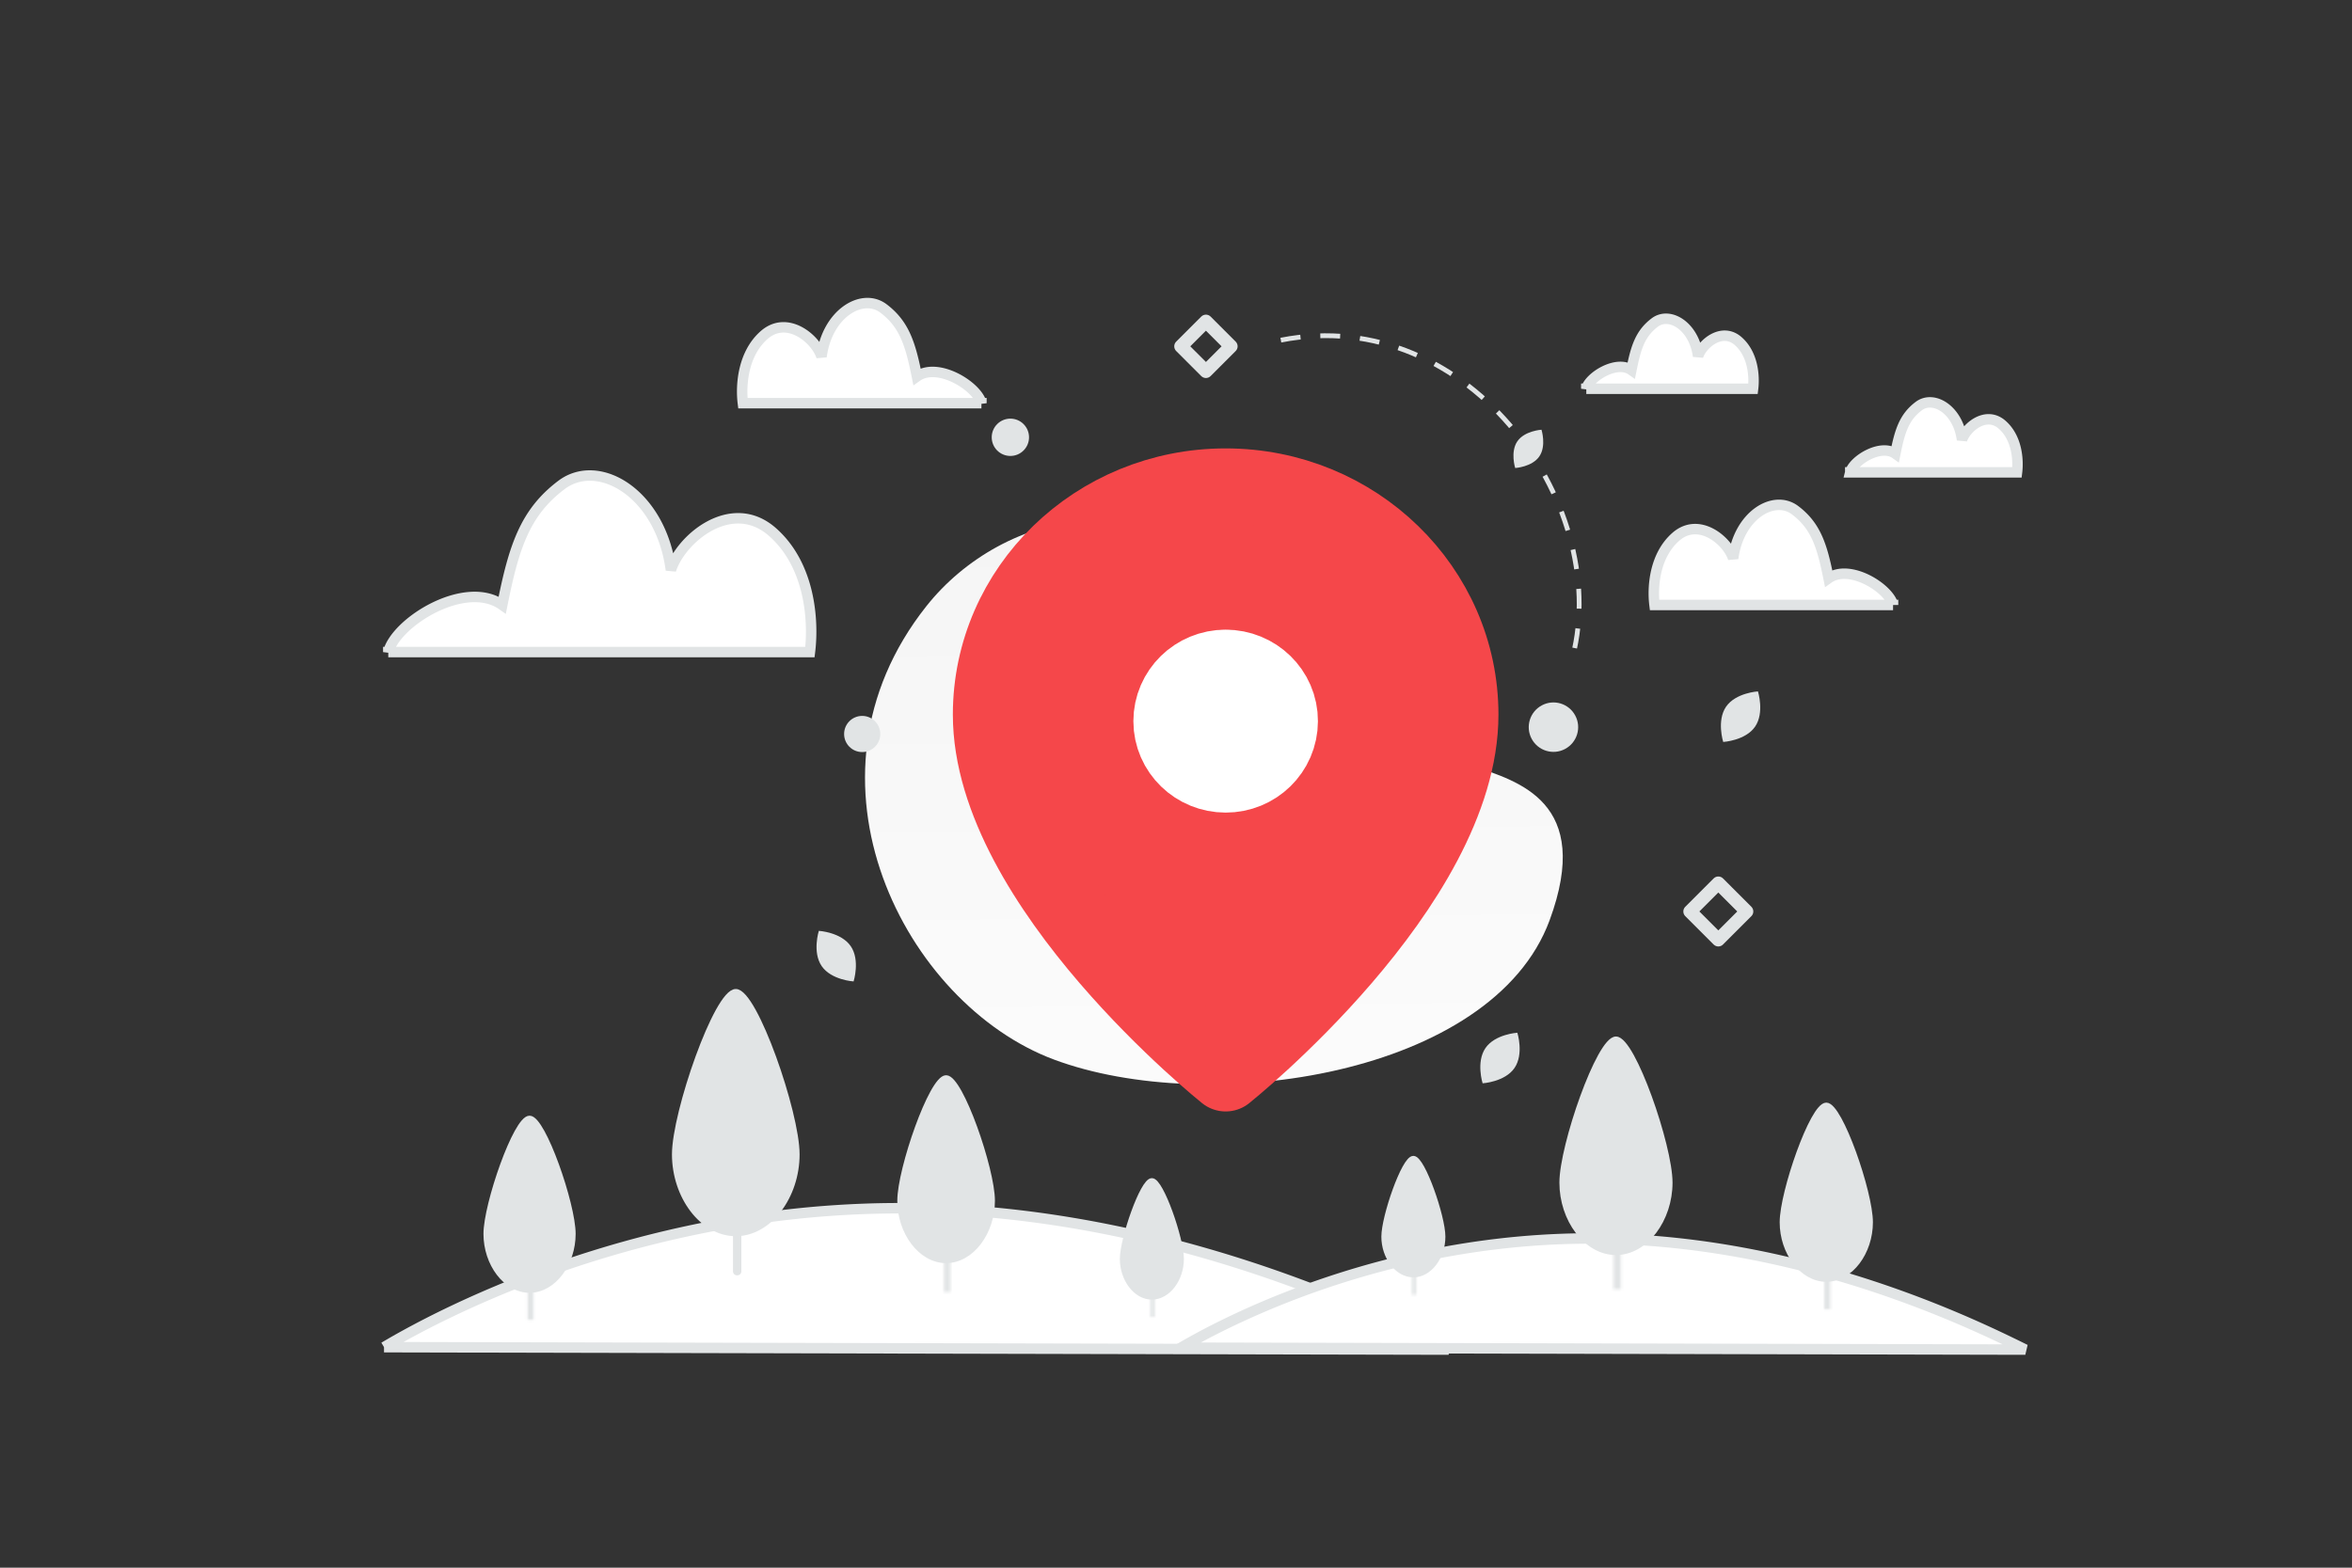 <svg width="900" height="600" viewBox="0 0 900 600" fill="none" xmlns="http://www.w3.org/2000/svg"><rect x="0" y="0" width="900" height="600" fill="#333333" stroke="none"/><path fill="transparent" d="M0 0h900v600H0z"/><path d="M354.47 232.015c29.05-36.667 90.78-52.007 132.047 2.958 35.005 46.621 50.255 49.288 76.86 58.158 17.568 5.859 46.315 13.798 29.564 59.145-21.924 59.351-130.386 75.383-189.69 53.229-56.711-21.183-101.502-106.955-48.781-173.49z" fill="url(#a)"/><path clip-rule="evenodd" d="m461.452 142.129-9.581-9.581 9.581-9.58 9.58 9.58-9.58 9.581zm196.069 217.558-10.844-10.844L657.521 338l10.843 10.843-10.843 10.844z" stroke="#E1E4E5" stroke-width="5.087" stroke-linecap="round" stroke-linejoin="round"/><path fill-rule="evenodd" clip-rule="evenodd" d="M469 411s-90-71.865-90-137.497C379 225.172 419.298 186 469 186c49.703 0 90 39.172 90 87.503C559 339.135 469 411 469 411z" fill="#F5474A" stroke="#F5474A" stroke-width="28.772" stroke-linecap="round" stroke-linejoin="round"/><path d="M468.981 265.455c-6.004 0-10.83 4.75-10.83 10.564s4.864 10.526 10.868 10.526c6.004 0 10.83-4.712 10.83-10.564.038-5.776-4.826-10.526-10.868-10.526" stroke="#fff" stroke-width="48.925" stroke-linecap="round" stroke-linejoin="round"/><path d="M490.126 130.181c72.779-14.35 128.457 65.304 110.885 123.952" stroke="#E1E4E5" stroke-width="1.829" stroke-miterlimit="10" stroke-dasharray="7.6 7.6"/><path d="M589.985 269.962c-4.606 2.464-6.36 8.186-3.897 12.792 2.447 4.606 8.185 6.36 12.791 3.897 4.606-2.463 6.361-8.185 3.897-12.791-2.463-4.623-8.185-6.361-12.791-3.898z" fill="#E1E4E5"/><path d="m554.305 516.533-407.355-.928a276.33 276.33 0 0 1 8.933-5.081c9.651-5.264 23.755-12.298 41.533-19.36 35.562-14.126 85.78-28.343 144.438-28.736 58.926-.396 111.864 13.342 151.181 27.56 19.653 7.107 35.89 14.329 47.759 19.957a788.724 788.724 0 0 1 13.511 6.588z" fill="#fff" stroke="#E1E4E5" stroke-width="4"/><path d="m774.99 516.533-323.074-.736c1.641-.96 3.61-2.08 5.891-3.324 7.717-4.209 18.998-9.836 33.219-15.485 28.447-11.3 68.615-22.67 115.53-22.985 47.129-.316 89.477 10.671 120.936 22.048 15.724 5.686 28.716 11.465 38.213 15.969a582.45 582.45 0 0 1 9.285 4.513zM148.577 249.581c2.814-11.405 29.403-28.061 43.612-18.02 4.361-21.727 8.441-35.276 22.69-45.98 14.249-10.703 38.024 3.288 41.843 32.591 3.818-12.046 23.232-28.281 38.828-14.591 14.43 12.667 15.877 33.893 14.37 45.98H148.577v.02zm575.81-18.033c-1.592-6.467-16.635-15.912-24.674-10.218-2.467-12.32-4.775-20.004-12.837-26.073-8.062-6.07-21.513 1.864-23.673 18.481-2.161-6.831-13.145-16.038-21.968-8.275-8.164 7.184-8.983 19.22-8.13 26.074h91.282v.011zM607 148.791c1.113-4.521 11.629-11.124 17.249-7.144 1.725-8.613 3.339-13.984 8.974-18.227 5.636-4.243 15.04 1.303 16.55 12.92 1.51-4.776 9.189-11.212 15.357-5.785 5.708 5.022 6.28 13.436 5.684 18.228H607v.008zm101 32c1.113-4.521 11.629-11.124 17.249-7.144 1.725-8.613 3.339-13.984 8.974-18.227 5.636-4.243 15.04 1.303 16.55 12.92 1.51-4.776 9.189-11.212 15.357-5.785 5.708 5.022 6.28 13.436 5.684 18.228H708v.008zm-332.452-26.468c-1.591-6.468-16.635-15.913-24.674-10.218-2.467-12.321-4.775-20.005-12.837-26.074-8.061-6.07-21.513 1.864-23.673 18.481-2.161-6.831-13.144-16.037-21.968-8.274-8.164 7.183-8.983 19.22-8.13 26.073h91.282v.012z" fill="#fff" stroke="#E1E4E5" stroke-width="4"/><circle r="6.919" transform="matrix(1 0 0 -1 329.919 280.919)" fill="#E1E4E5"/><circle cx="386.623" cy="167.365" r="7.139" transform="rotate(-180 386.623 167.365)" fill="#E1E4E5"/><path d="M325.537 362.124c3.673 5.345 1.091 13.502 1.091 13.502s-8.535-.515-12.203-5.864c-3.673-5.346-1.095-13.499-1.095-13.499s8.535.515 12.207 5.861zm334.947-91.65c-3.67 5.343-1.09 13.495-1.09 13.495s8.53-.515 12.197-5.862c3.671-5.342 1.094-13.491 1.094-13.491s-8.53.515-12.201 5.858zM568.42 401.119c-3.671 5.343-1.091 13.495-1.091 13.495s8.53-.515 12.197-5.862c3.671-5.342 1.094-13.491 1.094-13.491s-8.53.515-12.2 5.858zm12.198-232.214c-2.779 4.045-.826 10.218-.826 10.218s6.459-.39 9.236-4.438c2.779-4.046.828-10.216.828-10.216s-6.459.39-9.238 4.436z" fill="#E1E4E5"/><path fill-rule="evenodd" clip-rule="evenodd" d="M219.271 472.256c0 11.337-7.448 21.531-16.635 21.531-9.188 0-16.636-10.194-16.636-21.531C186 460.92 197.437 428 202.636 428c5.198 0 16.635 32.92 16.635 44.256z" fill="#E1E4E5" stroke="#E1E4E5" stroke-width="2" stroke-linecap="round" stroke-linejoin="round"/><mask id="b" fill="#fff"><path fill-rule="evenodd" clip-rule="evenodd" d="M203.025 442.367h-.022c-.621 0-1.123.521-1.123 1.162v61.6h2.268v-61.6c0-.641-.503-1.162-1.123-1.162z"/></mask><path d="M201.88 505.129h-3a3 3 0 0 0 3 3v-3zm2.268 0v3a3 3 0 0 0 3-3h-3zm-1.123-65.762h-.022v6h.022v-6zm-.022 0c-2.374 0-4.123 1.962-4.123 4.162h6c0 .917-.744 1.838-1.877 1.838v-6zm-4.123 4.162v61.6h6v-61.6h-6zm3 64.6h2.268v-6h-2.268v6zm5.268-3v-61.6h-6v61.6h6zm0-61.6c0-2.201-1.75-4.162-4.123-4.162v6a1.857 1.857 0 0 1-1.877-1.838h6z" fill="#E1E4E5" mask="url(#b)"/><path fill-rule="evenodd" clip-rule="evenodd" d="M304.968 441.819c0 15.96-10.485 30.31-23.419 30.31-12.935 0-23.42-14.35-23.42-30.31 0-15.959 16.101-62.303 23.42-62.303 7.318 0 23.419 46.344 23.419 62.303z" fill="#E1E4E5" stroke="#E1E4E5" stroke-width="2" stroke-linecap="round" stroke-linejoin="round"/><path d="M282.065 401.242h.032c.005 0 .018 0 .039.021.021.023.042.06.042.115v85.219h-.194v-85.219c0-.055.02-.092.042-.115.02-.021.033-.021.039-.021h0z" stroke="#E1E4E5" stroke-width="3" stroke-linecap="round" stroke-linejoin="round"/><path fill-rule="evenodd" clip-rule="evenodd" d="M379.713 459.549c0 12.048-7.915 22.881-17.679 22.881s-17.679-10.833-17.679-22.881 12.155-47.033 17.679-47.033c5.525 0 17.679 34.985 17.679 47.033z" fill="#E1E4E5" stroke="#E1E4E5" stroke-width="2" stroke-linecap="round" stroke-linejoin="round"/><mask id="c" fill="#fff"><path fill-rule="evenodd" clip-rule="evenodd" d="M362.448 427.785h-.024c-.659 0-1.194.553-1.194 1.235v65.464h2.411V429.02c0-.682-.534-1.235-1.193-1.235z"/></mask><path d="M361.23 494.484h-3a3 3 0 0 0 3 3v-3zm2.411 0v3a3 3 0 0 0 3-3h-3zm-1.193-69.699h-.024v6h.024v-6zm-.024 0c-2.413 0-4.194 1.994-4.194 4.235h6c0 .876-.712 1.765-1.806 1.765v-6zm-4.194 4.235v65.464h6V429.02h-6zm3 68.464h2.411v-6h-2.411v6zm5.411-3V429.02h-6v65.464h6zm0-65.464c0-2.241-1.781-4.235-4.193-4.235v6a1.786 1.786 0 0 1-1.807-1.765h6z" fill="#E1E4E5" mask="url(#c)"/><path fill-rule="evenodd" clip-rule="evenodd" d="M639 452.624c0 14.069-9.243 26.719-20.645 26.719s-20.646-12.65-20.646-26.719 14.194-54.924 20.646-54.924c6.451 0 20.645 40.855 20.645 54.924z" fill="#E1E4E5" stroke="#E1E4E5" stroke-width="2" stroke-linecap="round" stroke-linejoin="round"/><mask id="d" fill="#fff"><path fill-rule="evenodd" clip-rule="evenodd" d="M618.838 415.53h-.028c-.77 0-1.393.646-1.393 1.443v76.446h2.815v-76.446c0-.797-.624-1.443-1.394-1.443z"/></mask><path d="M617.417 493.419h-3a3 3 0 0 0 3 3v-3zm2.815 0v3a3 3 0 0 0 3-3h-3zm-1.394-80.889h-.028v6h.028v-6zm-.028 0c-2.523 0-4.393 2.088-4.393 4.443h6c0 .761-.623 1.557-1.607 1.557v-6zm-4.393 4.443v76.446h6v-76.446h-6zm3 79.446h2.815v-6h-2.815v6zm5.815-3v-76.446h-6v76.446h6zm0-76.446c0-2.356-1.871-4.443-4.394-4.443v6a1.582 1.582 0 0 1-1.606-1.557h6z" fill="#E1E4E5" mask="url(#d)"/><path fill-rule="evenodd" clip-rule="evenodd" d="M452.017 481.833c0 7.667-5.037 14.561-11.25 14.561-6.214 0-11.251-6.894-11.251-14.561s7.735-29.93 11.251-29.93c3.515 0 11.25 22.263 11.25 29.93z" fill="#E1E4E5" stroke="#E1E4E5" stroke-width="2" stroke-linecap="round" stroke-linejoin="round"/><mask id="e" fill="#fff"><path fill-rule="evenodd" clip-rule="evenodd" d="M441.03 461.62h-.015c-.42 0-.76.351-.76.785v41.659h1.535v-41.659a.773.773 0 0 0-.76-.785z"/></mask><path d="M440.255 504.064h-3a3 3 0 0 0 3 3v-3zm1.535 0v3a3 3 0 0 0 3-3h-3zm-.76-45.444h-.015v6h.015v-6zm-.015 0c-2.173 0-3.76 1.793-3.76 3.785h6a2.227 2.227 0 0 1-2.24 2.215v-6zm-3.76 3.785v41.659h6v-41.659h-6zm3 44.659h1.535v-6h-1.535v6zm4.535-3v-41.659h-6v41.659h6zm0-41.659c0-1.993-1.588-3.785-3.76-3.785v6a2.228 2.228 0 0 1-2.24-2.215h6z" fill="#E1E4E5" mask="url(#e)"/><path fill-rule="evenodd" clip-rule="evenodd" d="M552.082 473.317c0 7.667-5.037 14.561-11.251 14.561-6.213 0-11.25-6.894-11.25-14.561s7.735-29.93 11.25-29.93c3.516 0 11.251 22.263 11.251 29.93z" fill="#E1E4E5" stroke="#E1E4E5" stroke-width="2" stroke-linecap="round" stroke-linejoin="round"/><mask id="f" fill="#fff"><path fill-rule="evenodd" clip-rule="evenodd" d="M541.095 453.103h-.016a.773.773 0 0 0-.759.786v41.659h1.534v-41.659a.773.773 0 0 0-.759-.786z"/></mask><path d="M540.32 495.548h-3a3 3 0 0 0 3 3v-3zm1.534 0v3a3 3 0 0 0 3-3h-3zm-.759-45.445h-.016v6h.016v-6zm-.016 0c-2.173 0-3.759 1.794-3.759 3.786h6a2.227 2.227 0 0 1-2.241 2.214v-6zm-3.759 3.786v41.659h6v-41.659h-6zm3 44.659h1.534v-6h-1.534v6zm4.534-3v-41.659h-6v41.659h6zm0-41.659c0-1.993-1.587-3.786-3.759-3.786v6a2.227 2.227 0 0 1-2.241-2.214h6z" fill="#E1E4E5" mask="url(#f)"/><path fill-rule="evenodd" clip-rule="evenodd" d="M715.675 467.793c0 11.474-7.538 21.791-16.837 21.791S682 479.267 682 467.793 693.576 423 698.838 423c5.261 0 16.837 33.319 16.837 44.793z" fill="#E1E4E5" stroke="#E1E4E5" stroke-width="2" stroke-linecap="round" stroke-linejoin="round"/><mask id="g" fill="#fff"><path fill-rule="evenodd" clip-rule="evenodd" d="M699.232 437.541h-.023c-.628 0-1.137.527-1.137 1.177v62.346h2.296v-62.346c0-.65-.509-1.177-1.136-1.177z"/></mask><path d="M698.072 501.064h-3a3 3 0 0 0 3 3v-3zm2.296 0v3a3 3 0 0 0 3-3h-3zm-1.136-66.523h-.023v6h.023v-6zm-.023 0c-2.382 0-4.137 1.969-4.137 4.177h6c0 .908-.737 1.823-1.863 1.823v-6zm-4.137 4.177v62.346h6v-62.346h-6zm3 65.346h2.296v-6h-2.296v6zm5.296-3v-62.346h-6v62.346h6zm0-62.346c0-2.209-1.756-4.177-4.136-4.177v6a1.843 1.843 0 0 1-1.864-1.823h6z" fill="#E1E4E5" mask="url(#g)"/><defs><linearGradient id="a" x1="470.193" y1="536.151" x2="464.802" y2="-36.071" gradientUnits="userSpaceOnUse"><stop stop-color="#fff"/><stop offset="1" stop-color="#EEE"/></linearGradient></defs></svg>